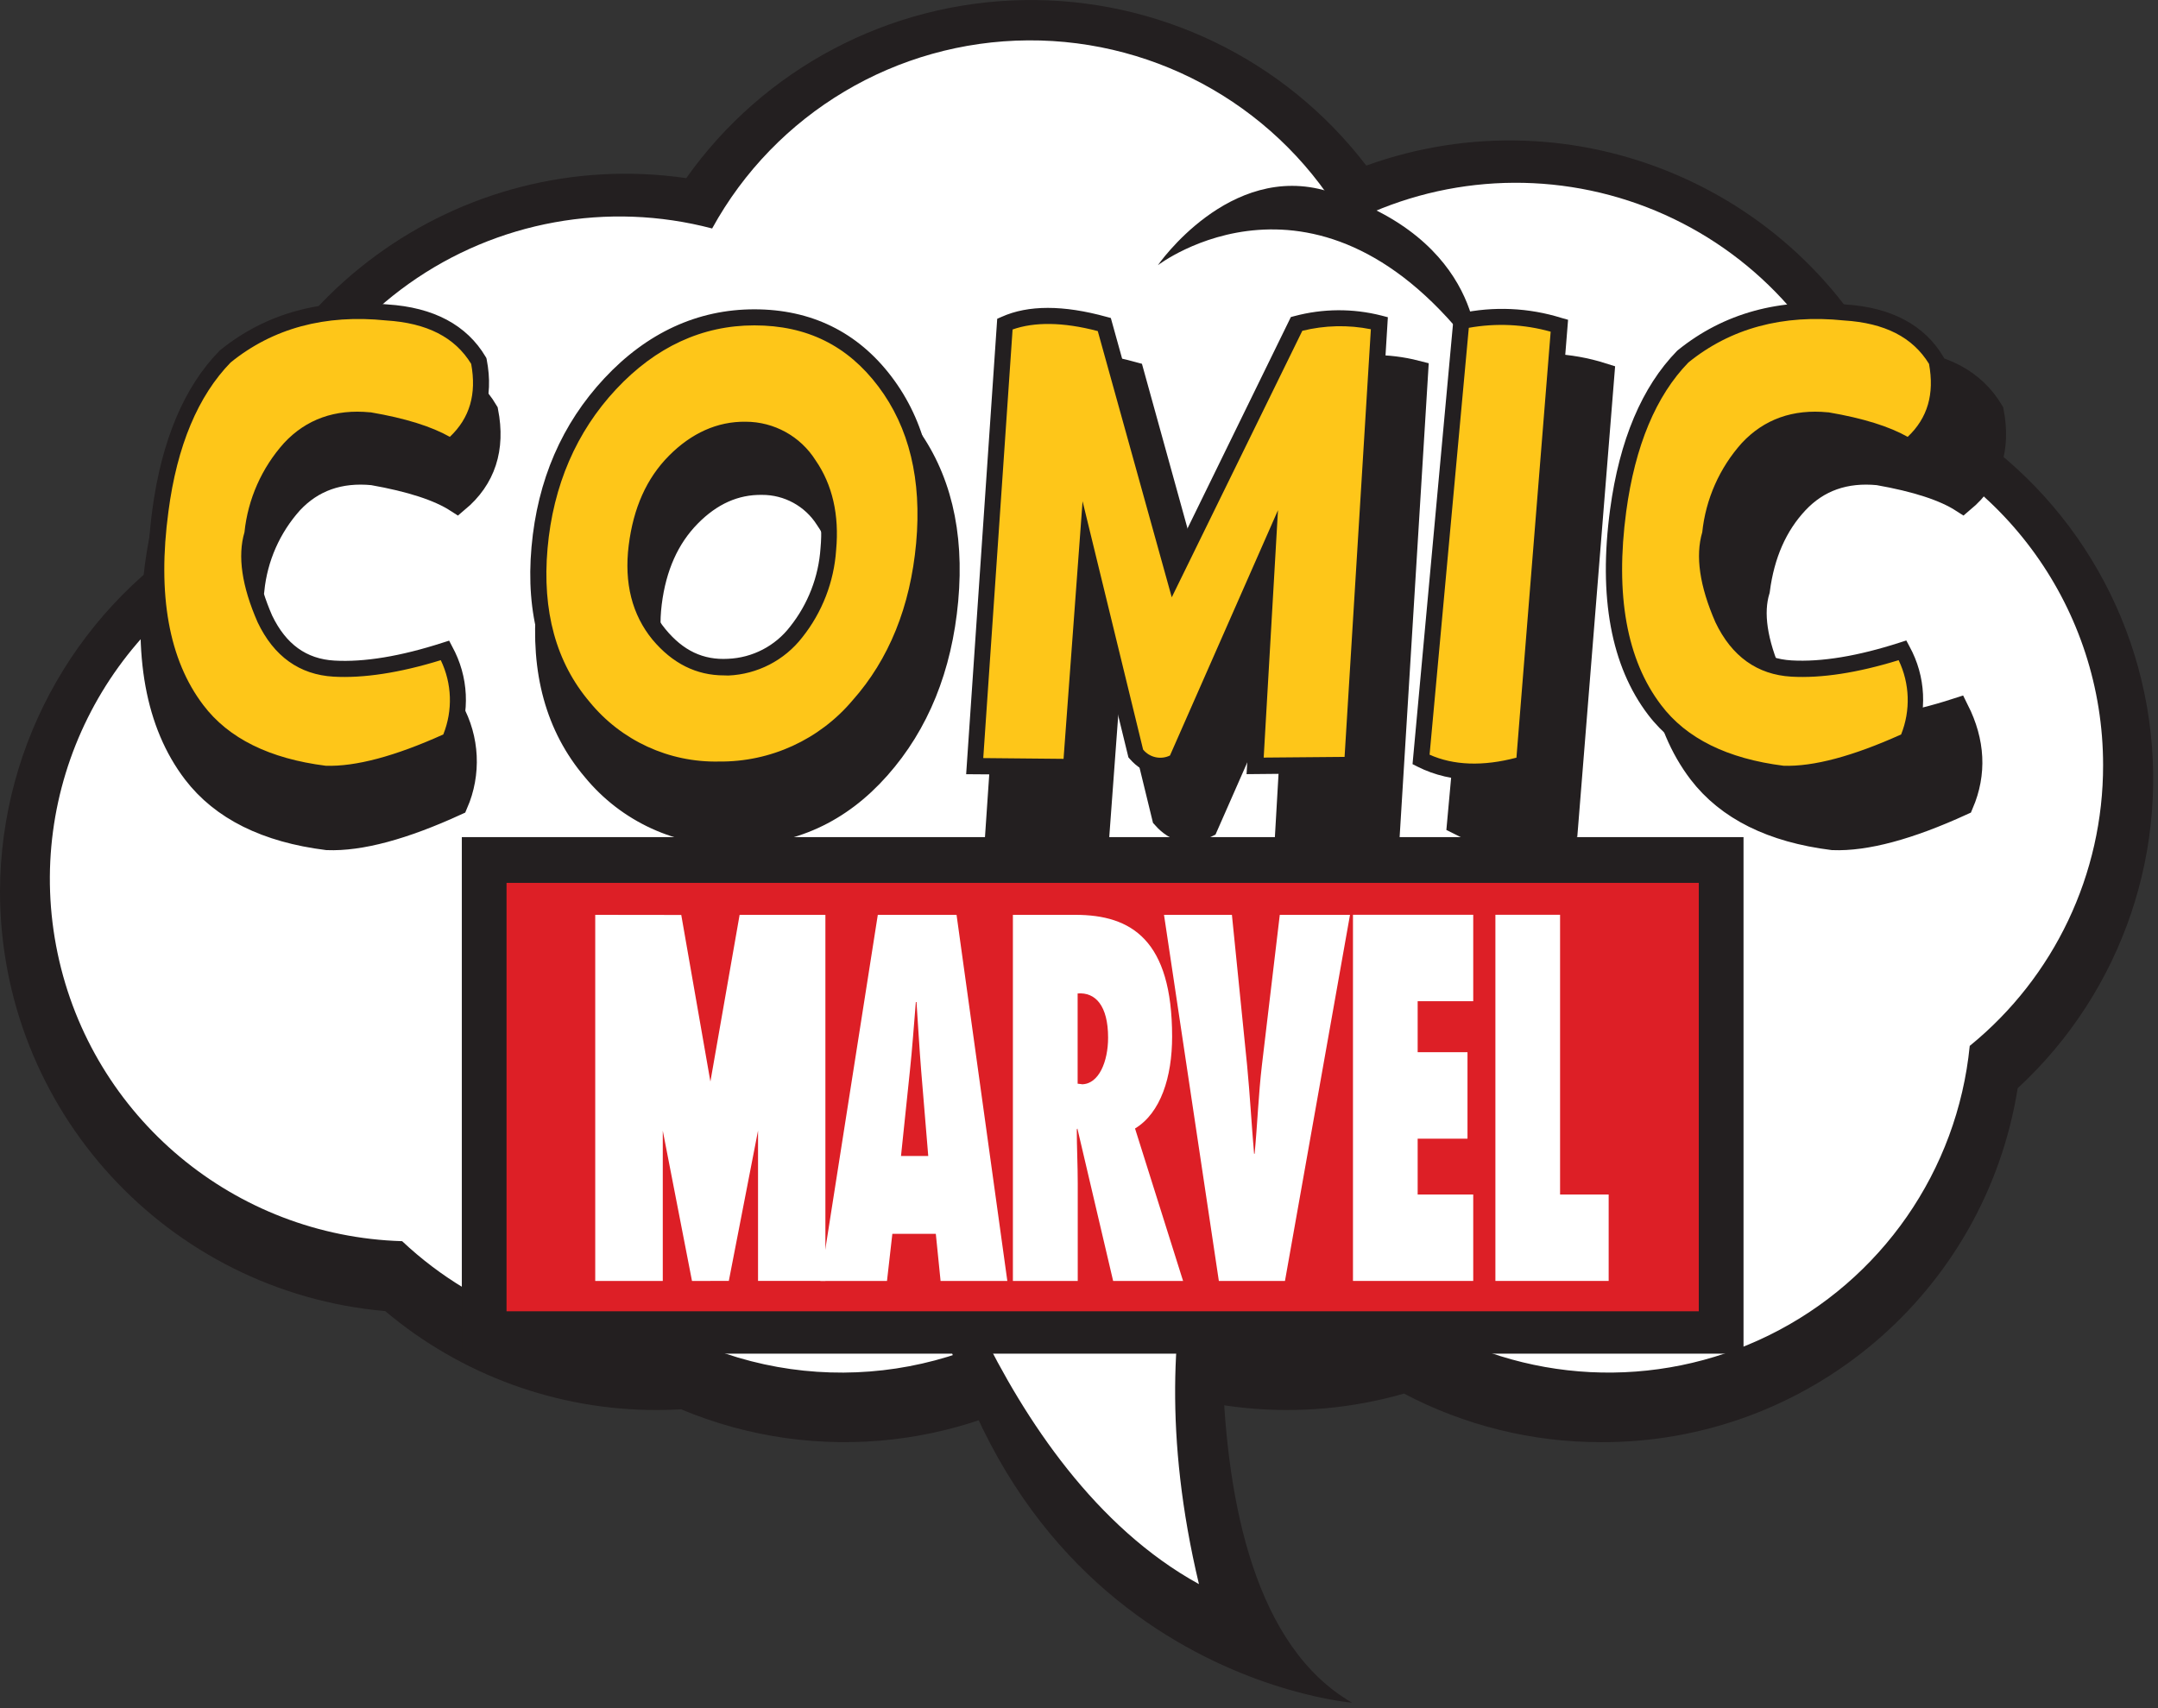 <?xml version="1.0" encoding="UTF-8"?>
<svg width="120px" height="95px" viewBox="0 0 120 95" version="1.1" xmlns="http://www.w3.org/2000/svg" xmlns:xlink="http://www.w3.org/1999/xlink">
    <rect x="0" y="0" width="120" height="95" fill="#333333" stroke="none"/>
    <title>logo-comic-marvel</title>
    <desc>Created with Sketch.</desc>
    <g id="Page-1" stroke="none" stroke-width="1" fill="none" fill-rule="evenodd">
        <g id="Login---1280-px" transform="translate(-900, -280)">
            <g id="Login" transform="translate(755, 241)">
                <g id="logo-comic-marvel" transform="translate(145, 39)">
                    <path d="M89.012,80.207 C85.2,80.209 81.445,79.282 78.073,77.506 C72.275,79.169 66.06,78.546 60.709,75.765 C54.076,80.553 45.423,81.544 37.876,78.38 C37.422,78.406 36.971,78.42 36.527,78.42 C30.999,78.428 25.646,76.479 21.421,72.918 C9.3,71.853 0.003,61.719 0,49.569 C0.028,41.248 4.446,33.558 11.625,29.334 C13.688,16.718 25.491,8.076 38.161,9.907 C42.472,3.819 49.426,0.143 56.891,0.005 C64.356,-0.133 71.442,3.284 75.975,9.209 C87.552,5.034 100.394,10.497 105.398,21.728 C112.741,24.826 118.007,31.434 119.381,39.275 C120.755,47.116 118.05,55.118 112.197,60.522 C110.39,71.896 100.545,80.255 89.012,80.207 Z" id="Path" fill="#231F20" fill-rule="nonzero"></path>
                    <path d="M116.947,42.548 C116.947,33.923 111.449,26.254 103.273,23.472 C101.288,17.987 97.022,13.63 91.575,11.525 C86.129,9.419 80.037,9.772 74.871,12.492 C71.271,6.123 64.497,2.201 57.172,2.245 C49.847,2.29 43.122,6.294 39.6,12.707 C33.803,11.18 27.626,12.303 22.741,15.774 C17.855,19.246 14.768,24.705 14.314,30.675 C5.884,34.663 1.29,43.902 3.203,53.019 C5.116,62.136 13.038,68.755 22.362,69.029 C26.613,73.037 32.397,75.007 38.214,74.428 C45.619,77.898 54.388,76.566 60.424,71.055 C65.82,74.703 72.646,75.531 78.759,73.279 C84.68,76.971 92.09,77.345 98.354,74.27 C104.618,71.194 108.845,65.105 109.531,58.168 C114.234,54.343 116.958,48.605 116.947,42.548 Z" id="Path" fill="#FFFFFF" fill-rule="nonzero"></path>
                    <path d="M82.15,19.695 C82.15,19.695 82.541,13.267 73.827,10.635 C68.36,8.98 64.386,14.75 64.386,14.75 C64.386,14.75 73.336,7.868 82.15,19.695 Z" id="Path" fill="#231F20" fill-rule="nonzero"></path>
                    <path d="M67.541,66.159 C67.541,66.159 63.895,85.752 72.627,93.398 C72.627,93.398 54.424,89.605 52.406,68.215 L67.541,66.159 Z" id="Path" fill="#FFFFFF" fill-rule="nonzero"></path>
                    <path d="M66.67,88.102 C62.722,71.551 68.857,62.726 68.857,62.726 C68.857,62.726 64.435,88.499 75.182,94.695 C75.182,94.695 52.833,92.905 50.887,64.243 C50.887,64.223 55.18,81.786 66.67,88.102 Z" id="Path" fill="#231F20" fill-rule="nonzero"></path>
                    <path d="M27.023,22.896 C27.421,24.948 26.884,26.591 25.412,27.825 C24.418,27.185 22.859,26.677 20.735,26.302 C18.872,26.121 17.352,26.66 16.177,27.917 C14.952,29.28 14.195,30.998 14.015,32.82 C13.627,34.089 13.866,35.715 14.735,37.699 C15.603,39.499 16.929,40.452 18.713,40.555 C20.496,40.659 22.624,40.312 25.097,39.513 C25.978,41.103 26.07,43.012 25.346,44.68 C22.407,46.026 20.024,46.665 18.199,46.596 C14.829,46.173 12.372,44.952 10.83,42.935 C8.772,40.232 8.075,36.411 8.738,31.472 C9.262,27.573 10.502,24.625 12.457,22.628 C15.003,20.562 18.097,19.718 21.739,20.096 C24.256,20.263 26.018,21.197 27.023,22.896 Z" id="Path" stroke="#231F20" stroke-width="1.37" fill="#231F20" fill-rule="nonzero"></path>
                    <path d="M42.849,20.38 C45.991,20.38 48.487,21.607 50.337,24.061 C52.187,26.515 52.941,29.62 52.601,33.376 C52.256,37.127 51,40.228 48.832,42.677 C46.664,45.127 43.993,46.347 40.82,46.338 C37.814,46.414 34.942,45.098 33.04,42.773 C31.022,40.394 30.179,37.339 30.51,33.607 C30.842,29.876 32.196,26.737 34.571,24.19 C36.949,21.652 39.708,20.383 42.849,20.38 Z M42.371,26.838 C40.862,26.818 39.505,27.423 38.301,28.652 C37.096,29.881 36.368,31.512 36.116,33.545 C35.864,35.581 36.286,37.267 37.382,38.602 C38.478,39.938 39.804,40.568 41.36,40.493 C42.896,40.425 44.324,39.687 45.265,38.473 C46.353,37.107 46.996,35.442 47.108,33.7 C47.285,31.774 46.917,30.148 46.004,28.824 C45.216,27.582 43.844,26.832 42.371,26.838 Z" id="Shape" stroke="#231F20" stroke-width="1.37" fill="#231F20" fill-rule="nonzero"></path>
                    <path d="M62.944,20.791 L66.922,35.167 L73.966,20.758 C75.524,20.335 77.165,20.324 78.729,20.725 L77.171,46.1 L71.602,46.153 L72.305,34.001 L67.061,45.918 C66.192,46.359 65.419,46.199 64.74,45.438 L61.929,33.905 L61.021,46.209 L55.485,46.159 L57.219,20.764 C58.657,20.131 60.566,20.14 62.944,20.791 Z" id="Path" stroke="#231F20" stroke-width="1.37" fill="#231F20" fill-rule="nonzero"></path>
                    <path d="M83.45,20.602 C85.318,20.194 87.262,20.283 89.085,20.86 L87.063,46.017 C84.734,46.679 82.764,46.594 81.152,45.762 L83.45,20.602 Z" id="Path" stroke="#231F20" stroke-width="1.37" fill="#231F20" fill-rule="nonzero"></path>
                    <path d="M110.741,22.896 C111.139,24.948 110.602,26.591 109.13,27.825 C108.136,27.185 106.576,26.677 104.45,26.302 C102.589,26.121 101.07,26.66 99.892,27.917 C98.714,29.175 97.994,30.809 97.734,32.82 C97.347,34.089 97.587,35.715 98.453,37.699 C99.322,39.499 100.648,40.452 102.431,40.555 C104.214,40.659 106.343,40.312 108.815,39.513 C109.699,41.278 109.785,43 109.071,44.68 C106.127,46.026 103.744,46.665 101.92,46.596 C98.552,46.173 96.096,44.952 94.551,42.935 C92.496,40.232 91.8,36.416 92.463,31.486 C92.987,27.586 94.227,24.638 96.182,22.641 C98.728,20.576 101.822,19.732 105.464,20.109 C107.977,20.268 109.736,21.197 110.741,22.896 Z" id="Path" stroke="#231F20" stroke-width="1.37" fill="#231F20" fill-rule="nonzero"></path>
                    <path d="M26.622,20.086 C27.009,22.072 26.49,23.663 25.064,24.859 C24.098,24.241 22.588,23.749 20.533,23.383 C18.729,23.206 17.259,23.728 16.12,24.948 C14.936,26.269 14.203,27.931 14.029,29.695 C13.651,30.924 13.887,32.499 14.738,34.418 C15.58,36.164 16.861,37.086 18.58,37.186 C20.299,37.285 22.356,36.947 24.749,36.173 C25.609,37.71 25.707,39.558 25.014,41.178 C22.17,42.482 19.863,43.101 18.093,43.035 C14.831,42.624 12.453,41.443 10.959,39.49 C8.97,36.872 8.295,33.177 8.934,28.404 C9.433,24.624 10.628,21.768 12.517,19.837 C14.988,17.838 17.981,17.021 21.497,17.385 C23.941,17.541 25.65,18.442 26.622,20.086 Z" id="Path" fill="#FEC619" fill-rule="nonzero"></path>
                    <path d="M18.331,43.485 L18.023,43.485 C14.649,43.058 12.149,41.803 10.588,39.748 C8.529,37.047 7.82,33.204 8.473,28.334 C8.993,24.478 10.246,21.509 12.199,19.516 L12.235,19.48 C14.788,17.414 17.917,16.557 21.54,16.931 C24.113,17.093 25.959,18.076 27.007,19.847 L27.046,19.914 L27.063,19.99 C27.481,22.141 26.904,23.889 25.349,25.19 L25.097,25.402 L24.822,25.223 C23.917,24.65 22.452,24.19 20.473,23.826 C18.815,23.667 17.49,24.134 16.445,25.253 C15.328,26.508 14.637,28.084 14.473,29.755 L14.456,29.827 C14.125,30.943 14.344,32.426 15.136,34.24 C15.902,35.825 17.032,36.649 18.593,36.739 C20.251,36.835 22.273,36.501 24.61,35.746 L24.975,35.63 L25.147,35.961 C26.06,37.619 26.157,39.605 25.409,41.343 L25.339,41.502 L25.183,41.575 C22.429,42.846 20.128,43.485 18.331,43.485 Z M18.113,42.588 C19.77,42.644 21.968,42.058 24.65,40.847 C25.186,39.511 25.135,38.012 24.51,36.716 C22.227,37.421 20.201,37.729 18.544,37.633 C16.657,37.523 15.229,36.507 14.327,34.61 C13.445,32.601 13.203,30.92 13.594,29.602 C13.785,27.757 14.555,26.019 15.796,24.637 C17.029,23.313 18.64,22.74 20.579,22.932 L20.615,22.932 C22.555,23.263 24,23.724 25.014,24.296 C26.122,23.25 26.509,21.92 26.201,20.238 C25.293,18.755 23.745,17.964 21.471,17.822 C18.083,17.471 15.172,18.255 12.825,20.159 C11.019,22.012 9.842,24.793 9.365,28.454 C8.741,33.088 9.394,36.699 11.301,39.208 C12.706,41.072 15,42.194 18.113,42.588 L18.113,42.588 Z" id="Shape" fill="#231F20" fill-rule="nonzero"></path>
                    <path d="M41.947,17.649 C44.99,17.649 47.412,18.837 49.213,21.211 C51.014,23.586 51.745,26.593 51.404,30.234 C51.073,33.876 49.857,36.878 47.758,39.241 C45.659,41.605 43.073,42.786 40.001,42.786 C37.091,42.859 34.31,41.584 32.47,39.331 C30.505,37.027 29.677,34.07 29.987,30.46 C30.296,26.849 31.612,23.811 33.935,21.344 C36.235,18.881 38.906,17.649 41.947,17.649 Z M41.483,23.889 C40.024,23.874 38.71,24.458 37.541,25.643 C36.372,26.828 35.667,28.408 35.427,30.383 C35.186,32.356 35.596,33.988 36.656,35.279 C37.717,36.57 39,37.177 40.505,37.1 C41.993,37.038 43.377,36.323 44.287,35.147 C45.344,33.821 45.966,32.203 46.071,30.513 C46.243,28.661 45.886,27.095 45,25.816 C44.238,24.612 42.909,23.884 41.483,23.889 Z" id="Shape" fill="#FEC619" fill-rule="nonzero"></path>
                    <path d="M39.981,43.233 C36.94,43.301 34.036,41.968 32.108,39.619 C30.083,37.232 29.224,34.137 29.556,30.42 C29.887,26.703 31.246,23.568 33.607,21.039 C35.967,18.51 38.791,17.203 41.947,17.203 C45.103,17.203 47.685,18.46 49.571,20.943 C51.457,23.426 52.19,26.537 51.849,30.274 C51.507,34.011 50.244,37.11 48.086,39.543 C46.072,41.919 43.099,43.273 39.981,43.233 L39.981,43.233 Z M41.947,18.096 C39.05,18.096 36.464,19.291 34.26,21.648 C32.055,24.005 30.756,27.004 30.448,30.496 C30.139,33.988 30.925,36.845 32.791,39.043 C34.549,41.193 37.202,42.414 39.981,42.353 C42.839,42.383 45.561,41.138 47.403,38.957 C49.432,36.676 50.622,33.733 50.944,30.208 C51.265,26.683 50.556,23.767 48.842,21.493 C47.128,19.218 44.867,18.096 41.947,18.096 Z M40.263,37.563 C38.725,37.563 37.396,36.901 36.285,35.577 C35.148,34.19 34.701,32.429 34.959,30.34 C35.218,28.252 35.954,26.6 37.2,25.345 C38.446,24.091 39.888,23.432 41.466,23.455 L41.466,23.455 C43.042,23.456 44.507,24.263 45.348,25.594 C46.29,26.957 46.674,28.639 46.495,30.585 C46.377,32.361 45.719,34.059 44.609,35.451 C43.618,36.726 42.116,37.501 40.502,37.57 L40.263,37.563 Z M41.417,24.323 C40.091,24.323 38.927,24.852 37.856,25.945 C36.786,27.037 36.093,28.563 35.867,30.423 C35.642,32.283 36.007,33.776 36.998,34.984 C37.989,36.193 39.109,36.716 40.482,36.64 C41.844,36.584 43.111,35.926 43.939,34.845 C44.932,33.595 45.521,32.072 45.627,30.479 C45.786,28.745 45.454,27.262 44.632,26.074 C43.959,24.981 42.764,24.317 41.48,24.323 L41.417,24.323 Z" id="Shape" fill="#231F20" fill-rule="nonzero"></path>
                    <path d="M61.406,18.047 L65.271,31.966 L72.086,18.014 C73.595,17.606 75.183,17.594 76.697,17.98 L75.189,42.555 L69.796,42.604 L70.459,30.84 L65.38,42.373 C64.541,42.79 63.796,42.637 63.143,41.906 L60.421,30.741 L59.539,42.657 L54.182,42.608 L55.856,18.017 C57.255,17.41 59.105,17.42 61.406,18.047 Z" id="Path" fill="#FEC619" fill-rule="nonzero"></path>
                    <path d="M59.98,43.104 L53.725,43.058 L55.452,17.729 L55.701,17.62 C57.172,16.958 59.131,16.958 61.525,17.62 L61.77,17.686 L65.387,30.711 L71.781,17.633 L71.98,17.58 C73.563,17.157 75.228,17.146 76.817,17.55 L77.175,17.643 L75.617,42.995 L69.318,43.055 L69.882,33.286 L65.738,42.7 L65.596,42.77 C64.568,43.283 63.607,43.101 62.821,42.204 L62.748,42.121 L60.67,33.601 L59.98,43.104 Z M54.676,42.161 L59.141,42.204 L60.199,27.878 L63.564,41.687 C63.925,42.131 64.544,42.268 65.059,42.018 L71.065,28.374 L70.27,42.134 L74.768,42.095 L76.23,18.311 C74.968,18.059 73.667,18.089 72.418,18.398 L65.158,33.22 L61.044,18.414 C59.102,17.901 57.501,17.901 56.307,18.325 L54.676,42.161 Z" id="Shape" fill="#231F20" fill-rule="nonzero"></path>
                    <path d="M81.262,17.865 C83.067,17.473 84.943,17.558 86.705,18.113 L84.746,42.489 C82.487,43.128 80.579,43.046 79.021,42.24 L81.262,17.865 Z" id="Path" fill="#FEC619" fill-rule="nonzero"></path>
                    <path d="M81.958,43.356 C80.867,43.373 79.789,43.126 78.815,42.634 L78.547,42.498 L80.844,17.504 L81.176,17.431 C83.055,17.023 85.009,17.11 86.844,17.686 L87.196,17.785 L85.183,42.833 L84.885,42.916 C83.935,43.198 82.949,43.346 81.958,43.356 L81.958,43.356 Z M79.495,41.972 C80.821,42.565 82.449,42.634 84.325,42.138 L86.228,18.447 C84.746,18.032 83.19,17.959 81.676,18.232 L79.495,41.972 Z" id="Shape" fill="#231F20" fill-rule="nonzero"></path>
                    <path d="M107.688,20.086 C108.075,22.072 107.555,23.663 106.127,24.859 C105.166,24.241 103.656,23.749 101.599,23.383 C99.796,23.206 98.324,23.728 97.183,24.948 C95.999,26.269 95.266,27.931 95.092,29.695 C94.718,30.924 94.951,32.499 95.791,34.418 C96.631,36.164 97.91,37.086 99.63,37.186 C101.349,37.285 103.41,36.947 105.812,36.173 C106.666,37.713 106.758,39.561 106.061,41.178 C103.219,42.482 100.913,43.101 99.143,43.035 C95.876,42.624 93.497,41.443 92.006,39.49 C90.017,36.872 89.343,33.177 89.983,28.404 C90.49,24.624 91.69,21.768 93.583,19.837 C96.05,17.838 99.042,17.021 102.56,17.385 C105.007,17.541 106.716,18.442 107.688,20.086 Z" id="Path" fill="#FEC619" fill-rule="nonzero"></path>
                    <path d="M99.394,43.485 L99.086,43.485 C95.715,43.058 93.212,41.803 91.644,39.748 C89.589,37.047 88.876,33.204 89.533,28.334 C90.053,24.475 91.306,21.509 93.255,19.516 L93.295,19.48 C95.844,17.414 98.977,16.554 102.6,16.931 C105.172,17.093 107.019,18.076 108.066,19.847 L108.106,19.914 L108.106,19.99 C108.527,22.141 107.95,23.889 106.396,25.19 L106.144,25.402 L105.865,25.223 C104.96,24.64 103.498,24.167 101.516,23.816 C99.859,23.657 98.533,24.124 97.492,25.243 C96.368,26.495 95.672,28.072 95.503,29.745 L95.486,29.817 C95.155,30.933 95.373,32.416 96.166,34.23 C96.931,35.815 98.065,36.64 99.623,36.729 C101.281,36.825 103.306,36.491 105.643,35.736 L106.004,35.62 L106.18,35.951 C107.093,37.608 107.188,39.593 106.439,41.33 L106.372,41.489 L106.213,41.562 C103.495,42.846 101.191,43.485 99.394,43.485 Z M99.179,42.588 C100.836,42.644 103.031,42.058 105.716,40.847 C106.25,39.511 106.2,38.013 105.577,36.716 C103.29,37.421 101.284,37.729 99.61,37.633 C97.72,37.523 96.295,36.507 95.39,34.61 C94.512,32.601 94.266,30.923 94.657,29.602 C94.849,27.757 95.62,26.019 96.859,24.637 C98.095,23.313 99.703,22.74 101.645,22.932 L101.678,22.932 C103.621,23.263 105.066,23.724 106.081,24.296 C107.188,23.25 107.576,21.92 107.267,20.238 C106.359,18.755 104.811,17.964 102.534,17.822 C99.146,17.471 96.235,18.255 93.888,20.159 C92.085,22.012 90.922,24.793 90.428,28.454 C89.808,33.088 90.457,36.699 92.367,39.208 C93.769,41.072 96.063,42.194 99.179,42.588 L99.179,42.588 Z" id="Shape" fill="#231F20" fill-rule="nonzero"></path>
                    <rect id="Rectangle" fill="#231F20" fill-rule="nonzero" x="25.681" y="46.557" width="71.271" height="28.728"></rect>
                    <rect id="Rectangle" fill="#DD1F26" fill-rule="nonzero" x="28.167" y="49.102" width="66.298" height="23.826"></rect>
                    <path d="M52.303,71.243 L52.038,68.622 L49.621,68.622 L49.323,71.243 L45.617,71.243 L48.812,50.88 L53.191,50.88 L56.015,71.243 L52.303,71.243 Z M51.617,64.292 L51.225,59.565 C51.123,58.294 51.05,57 50.964,55.729 L50.927,55.729 C50.821,57 50.731,58.294 50.596,59.565 L50.102,64.292 L51.617,64.292 Z" id="Shape" fill="#FFFFFF"></path>
                    <path d="M61.899,71.243 L59.91,62.763 L59.877,62.816 C59.877,63.809 59.93,64.802 59.93,65.815 L59.93,71.243 L56.324,71.243 L56.324,50.88 L59.801,50.88 C62.92,50.88 65.178,52.283 65.178,57.655 C65.178,59.9 64.545,61.896 63.116,62.763 L65.788,71.243 L61.899,71.243 Z M60.152,60.303 C61.104,60.303 61.618,59.036 61.618,57.712 C61.618,55.928 60.912,55.173 59.924,55.252 L59.924,60.27 L60.152,60.297 L60.152,60.303 Z" id="Shape" fill="#FFFFFF"></path>
                    <path d="M67.777,71.243 L64.727,50.88 L68.503,50.88 L69.348,59.251 C69.507,60.906 69.593,62.518 69.736,64.166 L69.766,64.166 C69.922,62.511 69.978,60.896 70.17,59.251 L71.165,50.88 L75.07,50.88 L71.453,71.243 L67.777,71.243 Z" id="Path" fill="#FFFFFF"></path>
                    <polygon id="Path" fill="#FFFFFF" points="75.235 50.876 81.922 50.876 81.922 55.683 78.832 55.683 78.832 58.519 81.603 58.519 81.603 63.329 78.832 63.329 78.832 66.434 81.922 66.434 81.922 71.24 75.235 71.24 75.235 50.876"></polygon>
                    <polygon id="Path" fill="#FFFFFF" points="83.155 71.24 83.155 50.876 86.751 50.876 86.751 66.434 89.453 66.434 89.453 71.24 83.155 71.24"></polygon>
                    <path d="M33.099,50.88 L33.099,71.243 L36.855,71.243 L36.855,62.885 L38.48,71.243 L39.504,71.243 L39.504,60.155 L37.883,50.886 L33.099,50.88 Z M41.128,50.88 L39.504,60.148 L39.504,71.237 L40.528,71.237 L42.152,62.879 L42.152,71.237 L45.898,71.237 L45.898,50.88 L41.128,50.88 Z" id="Shape" fill="#FFFFFF"></path>
                </g>
            </g>
        </g>
    </g>
</svg>
